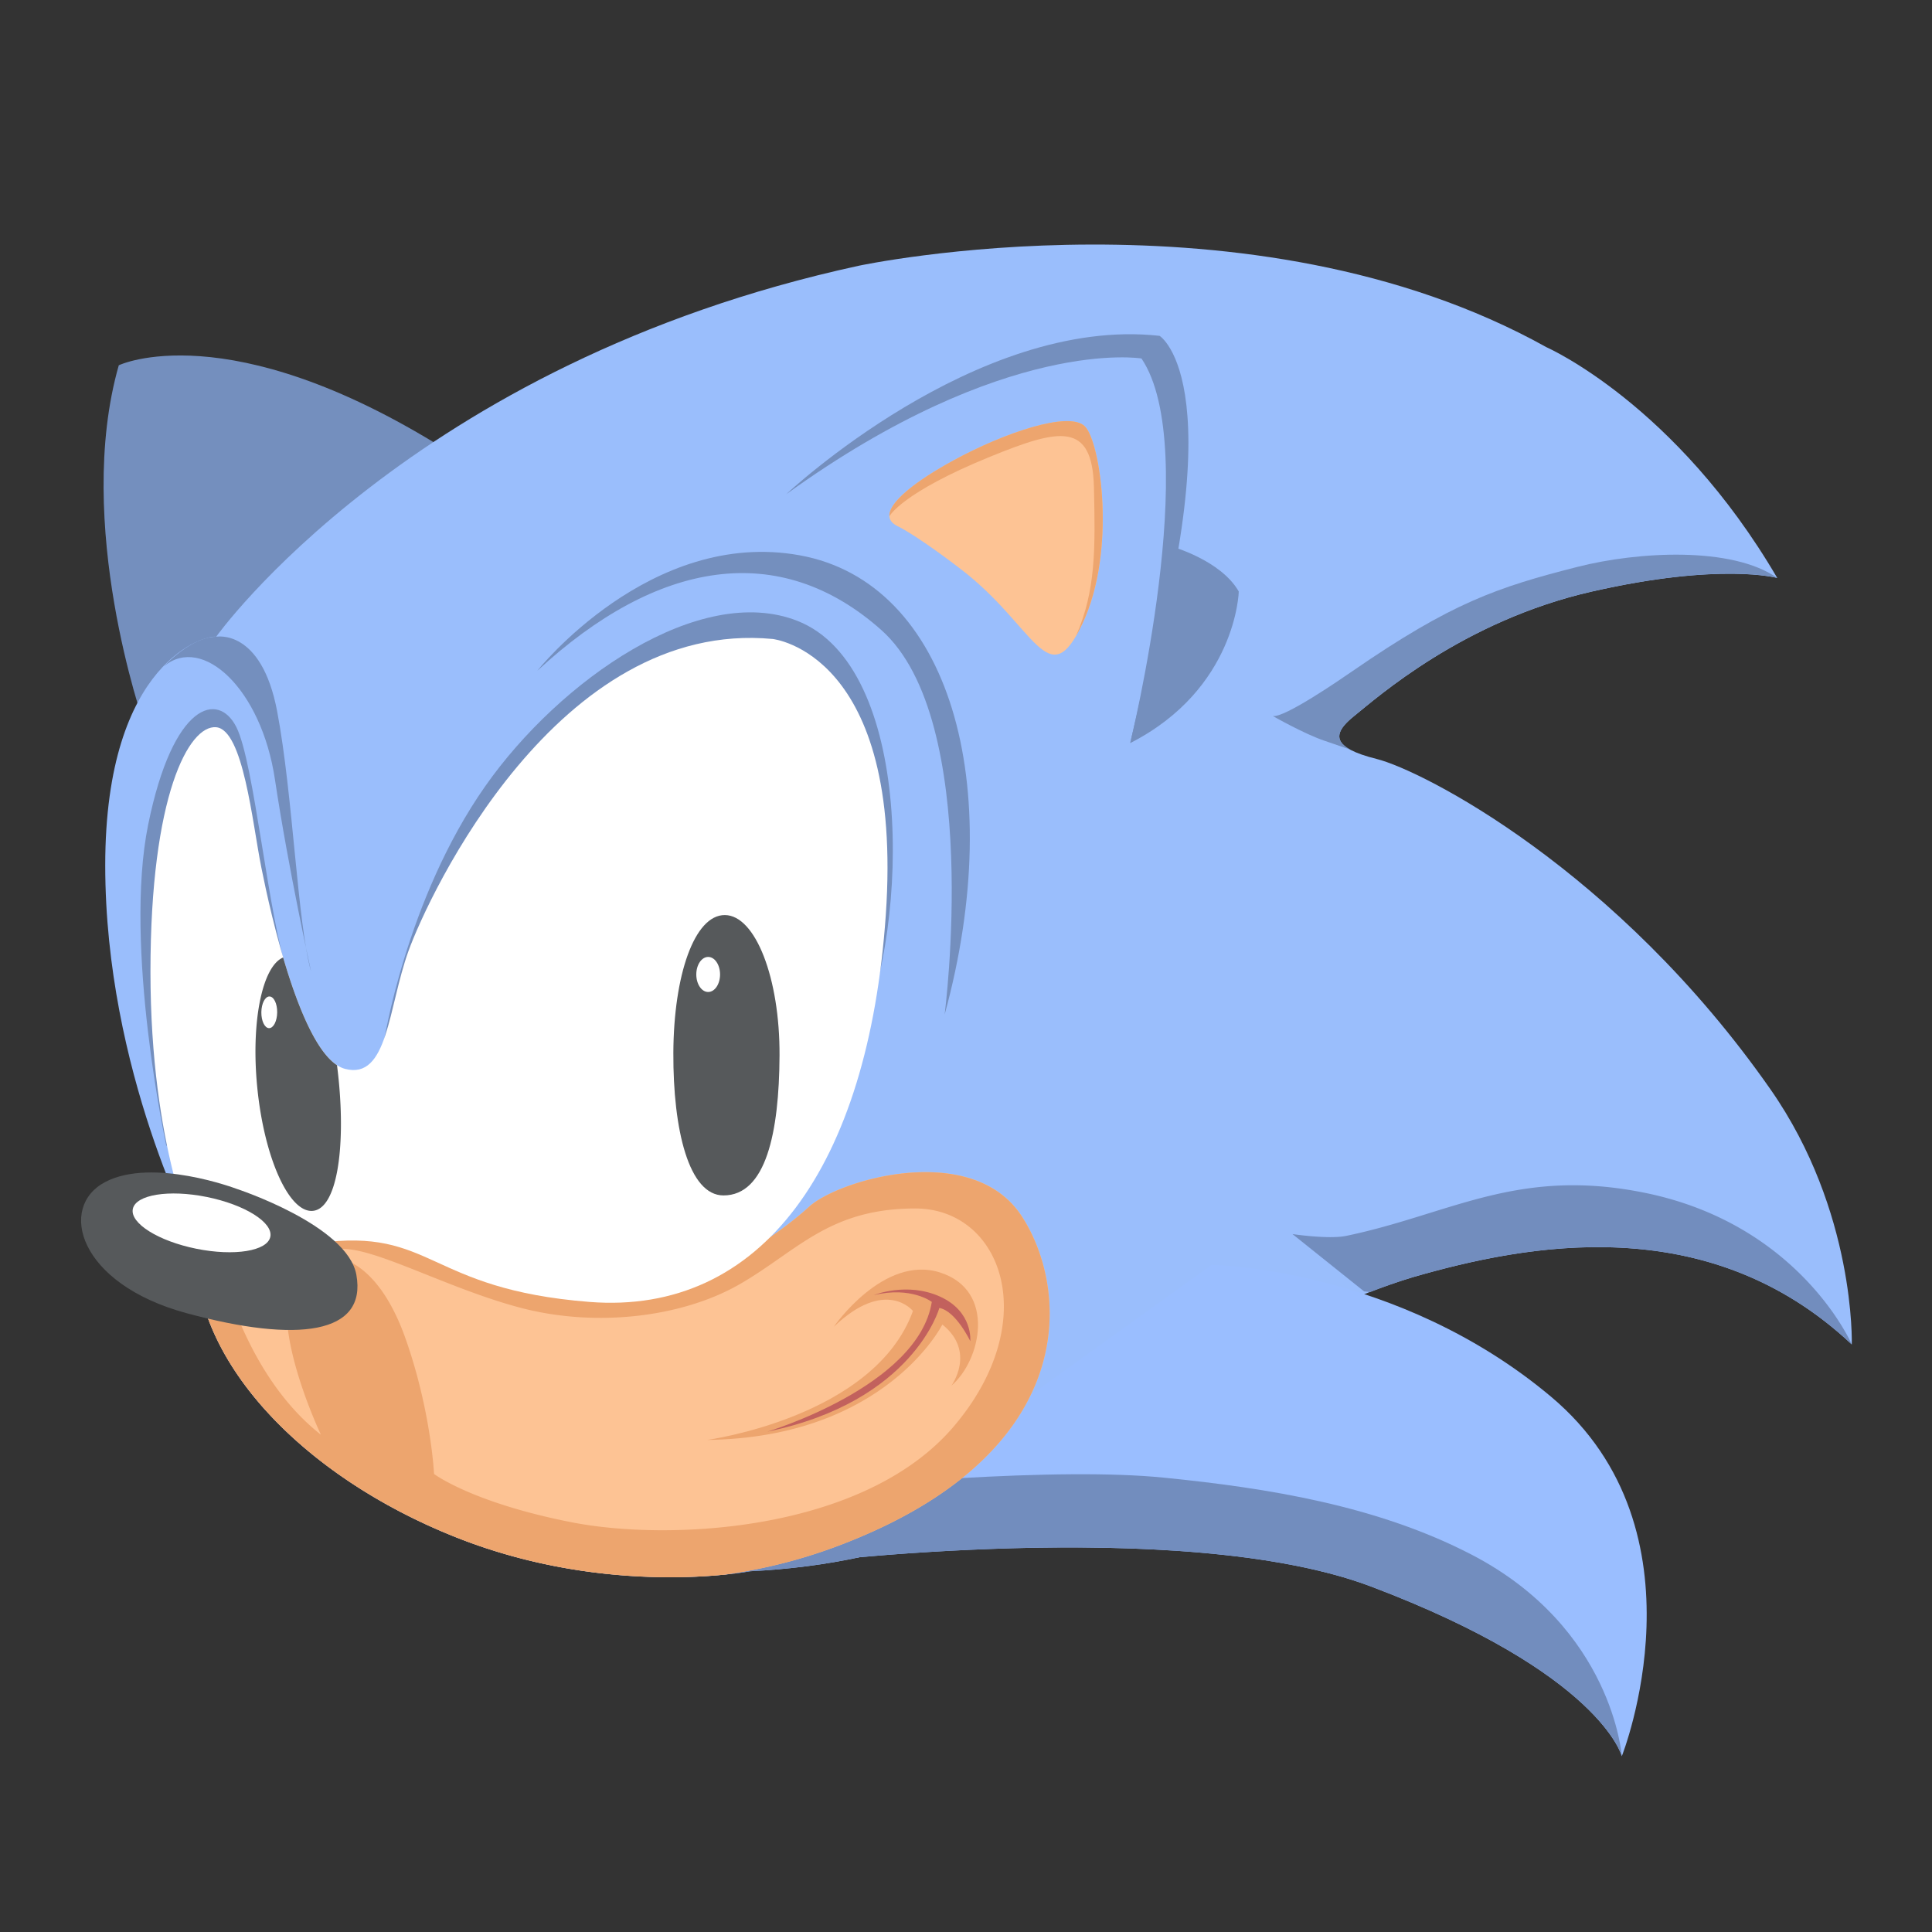 <svg xmlns="http://www.w3.org/2000/svg" id="svg16" version="1.1" viewBox="0 0 192 192"><rect x="0" y="0" width="192" height="192" fill="#333333" stroke="none"/><defs id="defs4"><style id="style2">.a{fill:none;stroke:#b1b5bd;stroke-linecap:round;stroke-linejoin:round;isolation:isolate;opacity:.63}</style></defs><path id="path856" d="M14.279 71.825S7.308 52.04 11.805 36.3c0 0 10.793-5.172 32.38 8.32-.001 0-16.19 18.212-29.906 27.206z" style="fill:#748fbe;stroke-width:1.101"/><path id="path870" d="M140.422 126.92c-24.51 7.42-34.177 27.656-65.881 29.23 0 0-13.94 2.698-29.23-3.372-15.291-6.07-26.532-17.763-25.859-29.456 0 0-8.994-16.864-8.994-37.325 0-20.462 10.118-22.934 11.018-22.71 0 0 19.337-27.207 63.856-36.875 0 0 38.9-8.32 68.355 8.095 0 0 12.818 5.621 22.935 22.934 0 0-5.62-1.574-18.438 1.35-12.817 2.923-21.36 10.567-23.61 12.366-2.25 1.799-2.249 3.148 2.249 4.272 4.497 1.124 23.842 10.951 39.124 32.827 8.482 12.143 8.081 25.354 8.081 25.354-14.343-13.499-32.414-9.913-43.606-6.69z" style="fill:#9abefc;stroke-width:1.101"/><path id="path876" d="M16.526 113.871s-4.272-19.786-1.799-31.929c2.474-12.142 6.971-13.266 8.77-9.668 1.798 3.597 3.148 18.888 5.17 24.733 2.024 5.846-12.141 16.865-12.141 16.865z" style="fill:#748fbe;stroke-width:1.101"/><path id="path878" d="M38.113 103.754S40.297 89.42 48.23 78.121c7.42-10.568 21.36-20.236 31.03-16.414 11.455 4.528 11.241 29.905 6.07 41.597-5.17 11.693-47.217.45-47.217.45z" style="fill:#748fbe;stroke-width:1.101"/><path id="path880" d="M116.363 54.287s4.947 1.35 6.745 4.497c0 0-.224 9.669-10.792 15.065 0 0 3.148-13.267 4.047-19.562z" style="fill:#748fbe;stroke-width:1.101"/><path id="path882" d="M95.45 56.537s-4.047-3.148-6.295-4.272c-2.25-1.124.674-3.823 5.621-6.52 4.947-2.7 11.467-4.947 13.041-3.373 1.574 1.574 3.148 12.367-.224 19.562-3.427 7.308-4.723.224-12.143-5.397z" style="fill:#fdc394;stroke-width:1.101"/><path id="path884" d="M107.59 61.932c3.372-7.195 1.798-17.988.224-19.562-1.574-1.574-8.095.675-13.04 3.373-3.827 2.087-6.44 4.172-6.388 5.53l.016.016s1.2-2.324 10.043-5.92c6.81-2.77 10.118-3.523 10.269 3.072.135 5.974.209 10.227-1.782 14.763.212-.365.43-.785.658-1.271z" style="fill:#eda56e;stroke-width:1.101"/><path id="path886" d="M78.135 49.115s18.888-17.763 37.102-15.739c0 0 8.095 4.947-2.923 40.474 0 0 7.195-29.23 1.124-38.225 0 0-13.491-2.249-35.302 13.49z" style="fill:#748fbe;stroke-width:1.101"/><path id="path888" d="M134.182 74.492c-1.699-.93-1.267-2.012.393-3.34 2.248-1.8 10.793-9.445 23.61-12.367 12.817-2.923 18.438-1.35 18.438-1.35-4.498-3.148-13.822-2.637-19.874-1.095-7.97 2.03-12.504 3.569-22.35 10.361-1.288.888-6.794 4.675-7.913 4.453.009.004 3.147 1.797 5.167 2.47.76.254 1.68.57 2.53.868z" style="fill:#748fbe;stroke-width:1.101"/><path id="path1092" d="m79.127 155.402 41.275-29.698s18.393.223 33.725 13.087c15.938 13.373 7.047 35.738 7.047 35.738s-2.073-8.224-24.916-16.862c-18.847-7.127-57.131-2.265-57.131-2.265z" style="fill:#9abeff;stroke:none;stroke-width:1.237px;stroke-linecap:butt;stroke-linejoin:miter;stroke-opacity:1"/><path id="path1096" d="M106.577 146.51c-14.425.083-32.943 2.293-32.943 2.293l-8.3 7.927c5.574.116 9.206-.58 9.206-.58 3.955-.196 7.569-.683 10.91-1.4 11.667-1.032 36.689-2.421 50.808 2.918 22.844 8.639 24.915 16.862 24.915 16.862s-.88-12.746-14.93-20.033c-9.337-4.842-20.144-6.61-30.61-7.652-2.615-.26-5.727-.355-9.056-.335z" style="fill:#728dbe;stroke:none;stroke-width:1.237px;stroke-linecap:butt;stroke-linejoin:miter;stroke-opacity:1"/><path id="path890" d="M101.526 120.838c-4.93-7.512-18.212-3.598-21.136-.9-2.923 2.699-7.87 5.622-7.87 5.622s-44.745-5.172-52.166-2.024a6.519 6.519 0 0 0-.923.475c-.198 11.457 10.897 22.806 25.883 28.755 11.4 4.527 22.048 4.179 26.729 3.709a51.871 51.871 0 0 0 11.72-3.034c23.833-9.22 22.485-25.409 17.763-32.603z" style="fill:#fdc394;stroke-width:1.101"/><path id="path892" d="M21.474 63.281s4.497-.9 6.072 7.42c1.574 8.32 2.023 21.136 3.373 25.858 0 0-2.248-10.118-3.598-19.112-1.35-8.994-7.195-14.39-11.018-11.242 0 0 2.697-2.924 5.171-2.924z" style="fill:#748fbe;stroke-width:1.101"/><path id="path894" d="M53.402 66.654s11.243-14.166 26.082-11.467c14.84 2.698 20.686 22.71 14.391 45.644 0 0 3.823-29.23-6.296-38.225-10.119-8.994-22.26-6.97-34.177 4.048z" style="fill:#748fbe;stroke-width:1.101"/><path id="path896" d="M80.384 119.947c-2.924 2.698-7.87 5.622-7.87 5.622s-23.802-2.752-39.564-3.02c-.55 1.07-.31 1.719.59 1.595 3.298-.45 10.792 3.897 18.288 5.846 7.495 1.95 16.039.9 21.736-2.398 5.696-3.298 8.844-7.495 17.39-7.495 8.543 0 12.74 11.092 3.896 21.585-8.843 10.492-28.18 11.541-38.074 9.594-9.893-1.95-13.641-4.797-13.641-4.797s-.3-6.296-2.848-13.491c-2.548-7.195-6.145-7.795-6.145-7.795-11.243-1.499-2.249 17.389-2.249 17.389-7.994-6.281-10.278-17.865-10.608-19.342a6.61 6.61 0 0 0-.934.304 6.518 6.518 0 0 0-.924.476c-.198 11.456 10.898 22.806 25.883 28.755 11.4 4.526 22.049 4.178 26.73 3.708a51.872 51.872 0 0 0 11.72-3.033c23.833-9.22 22.484-25.41 17.762-32.604-4.93-7.512-18.214-3.597-21.137-.899z" style="fill:#eda56e;stroke-width:1.101"/><path id="path898" d="M19.45 123.313s-4.497-9.22-4.497-26.758c0-17.54 3.823-24.508 6.521-24.284 2.699.224 3.598 9.444 4.497 13.94.899 4.497 4.047 18.888 8.32 20.012 4.272 1.124 4.272-6.07 6.296-11.692 2.023-5.621 14.84-33.052 36.2-31.03 0 0 13.042 1.35 11.242 27.432-1.724 25-12.366 39.799-29.455 38.45-16.195-1.28-15.515-7.42-26.982-5.847-11.467 1.575-12.142-.224-12.142-.224Z" style="fill:#fff;stroke-width:1.101"/><path id="path900" d="M23.497 118.14s-8.32-3.148-13.04-.674c-4.723 2.473-2.698 10.118 8.094 13.04 11.06 2.997 17.936 2.082 16.864-3.822-.899-4.946-11.917-8.544-11.917-8.544z" style="fill:#56595b;stroke-width:1.101"/><ellipse id="ellipse902" cx="43.71" cy="115.15" rx="6.971" ry="2.625" style="fill:#fff;stroke-width:1.101" transform="rotate(11.426)"/><path id="path904" d="M33.652 107.262a48.374 48.374 0 0 0-.161-1.403c-2.17-1.428-4.009-6.119-5.353-10.705-2.082.872-3.22 6.42-2.567 12.96.698 6.984 3.173 12.454 5.528 12.219 2.356-.233 3.25-6.087 2.553-13.07z" style="fill:#56595b;stroke-width:1.101"/><path id="path906" d="M77.469 104.896c-.039 7.694-1.357 13.904-5.57 13.904-3.432 0-5.02-6.49-4.982-14.183.037-7.694 2.082-13.695 5.12-13.679 3.037.016 5.47 6.265 5.432 13.958z" style="fill:#56595b;stroke-width:1.101"/><ellipse id="ellipse908" cx="28.025" cy="100.257" rx=".787" ry="1.574" style="fill:#fff;stroke-width:1.101" transform="rotate(.722)"/><ellipse id="ellipse910" cx="70.378" cy="96.841" rx="1.181" ry="1.742" style="fill:#fff;stroke-width:1.101"/><path id="path912" d="M70.267 143.1s16.638-2.249 20.462-12.818c0 0-2.7-3.371-7.87 1.575 0 0 4.946-7.195 10.567-5.397 5.62 1.8 4.048 8.77 1.124 11.243 0 0 2.474-3.373-.899-6.072 0 0-5.621 11.243-23.383 11.468z" style="fill:#eda56e;stroke-width:1.101"/><path id="path914" d="M86.83 128.708s3.298-1.35 6.596.15c3.298 1.499 2.999 4.422 2.999 4.422s-1.425-2.998-3.074-3.297c0 0-2.548 9.293-17.088 12.291 0 0 14.991-4.496 16.339-12.89 0 0-2.025-1.576-5.771-.676z" style="fill:#c2615d;stroke-width:1.101"/><path id="path1094" d="M156.937 117.795c-8.756-.163-14.745 3.279-23.153 5.025-1.744.362-5.34-.179-5.34-.179l7.12 5.696.6.066a59.053 59.053 0 0 1 4.259-1.482c11.192-3.223 29.263-6.809 43.606 6.69 0 0-5.125-11.911-20.526-15.062-2.379-.486-4.546-.716-6.566-.754z" style="fill:#728dbe;stroke:none;stroke-width:1.237px;stroke-linecap:butt;stroke-linejoin:miter;stroke-opacity:1"/></svg>